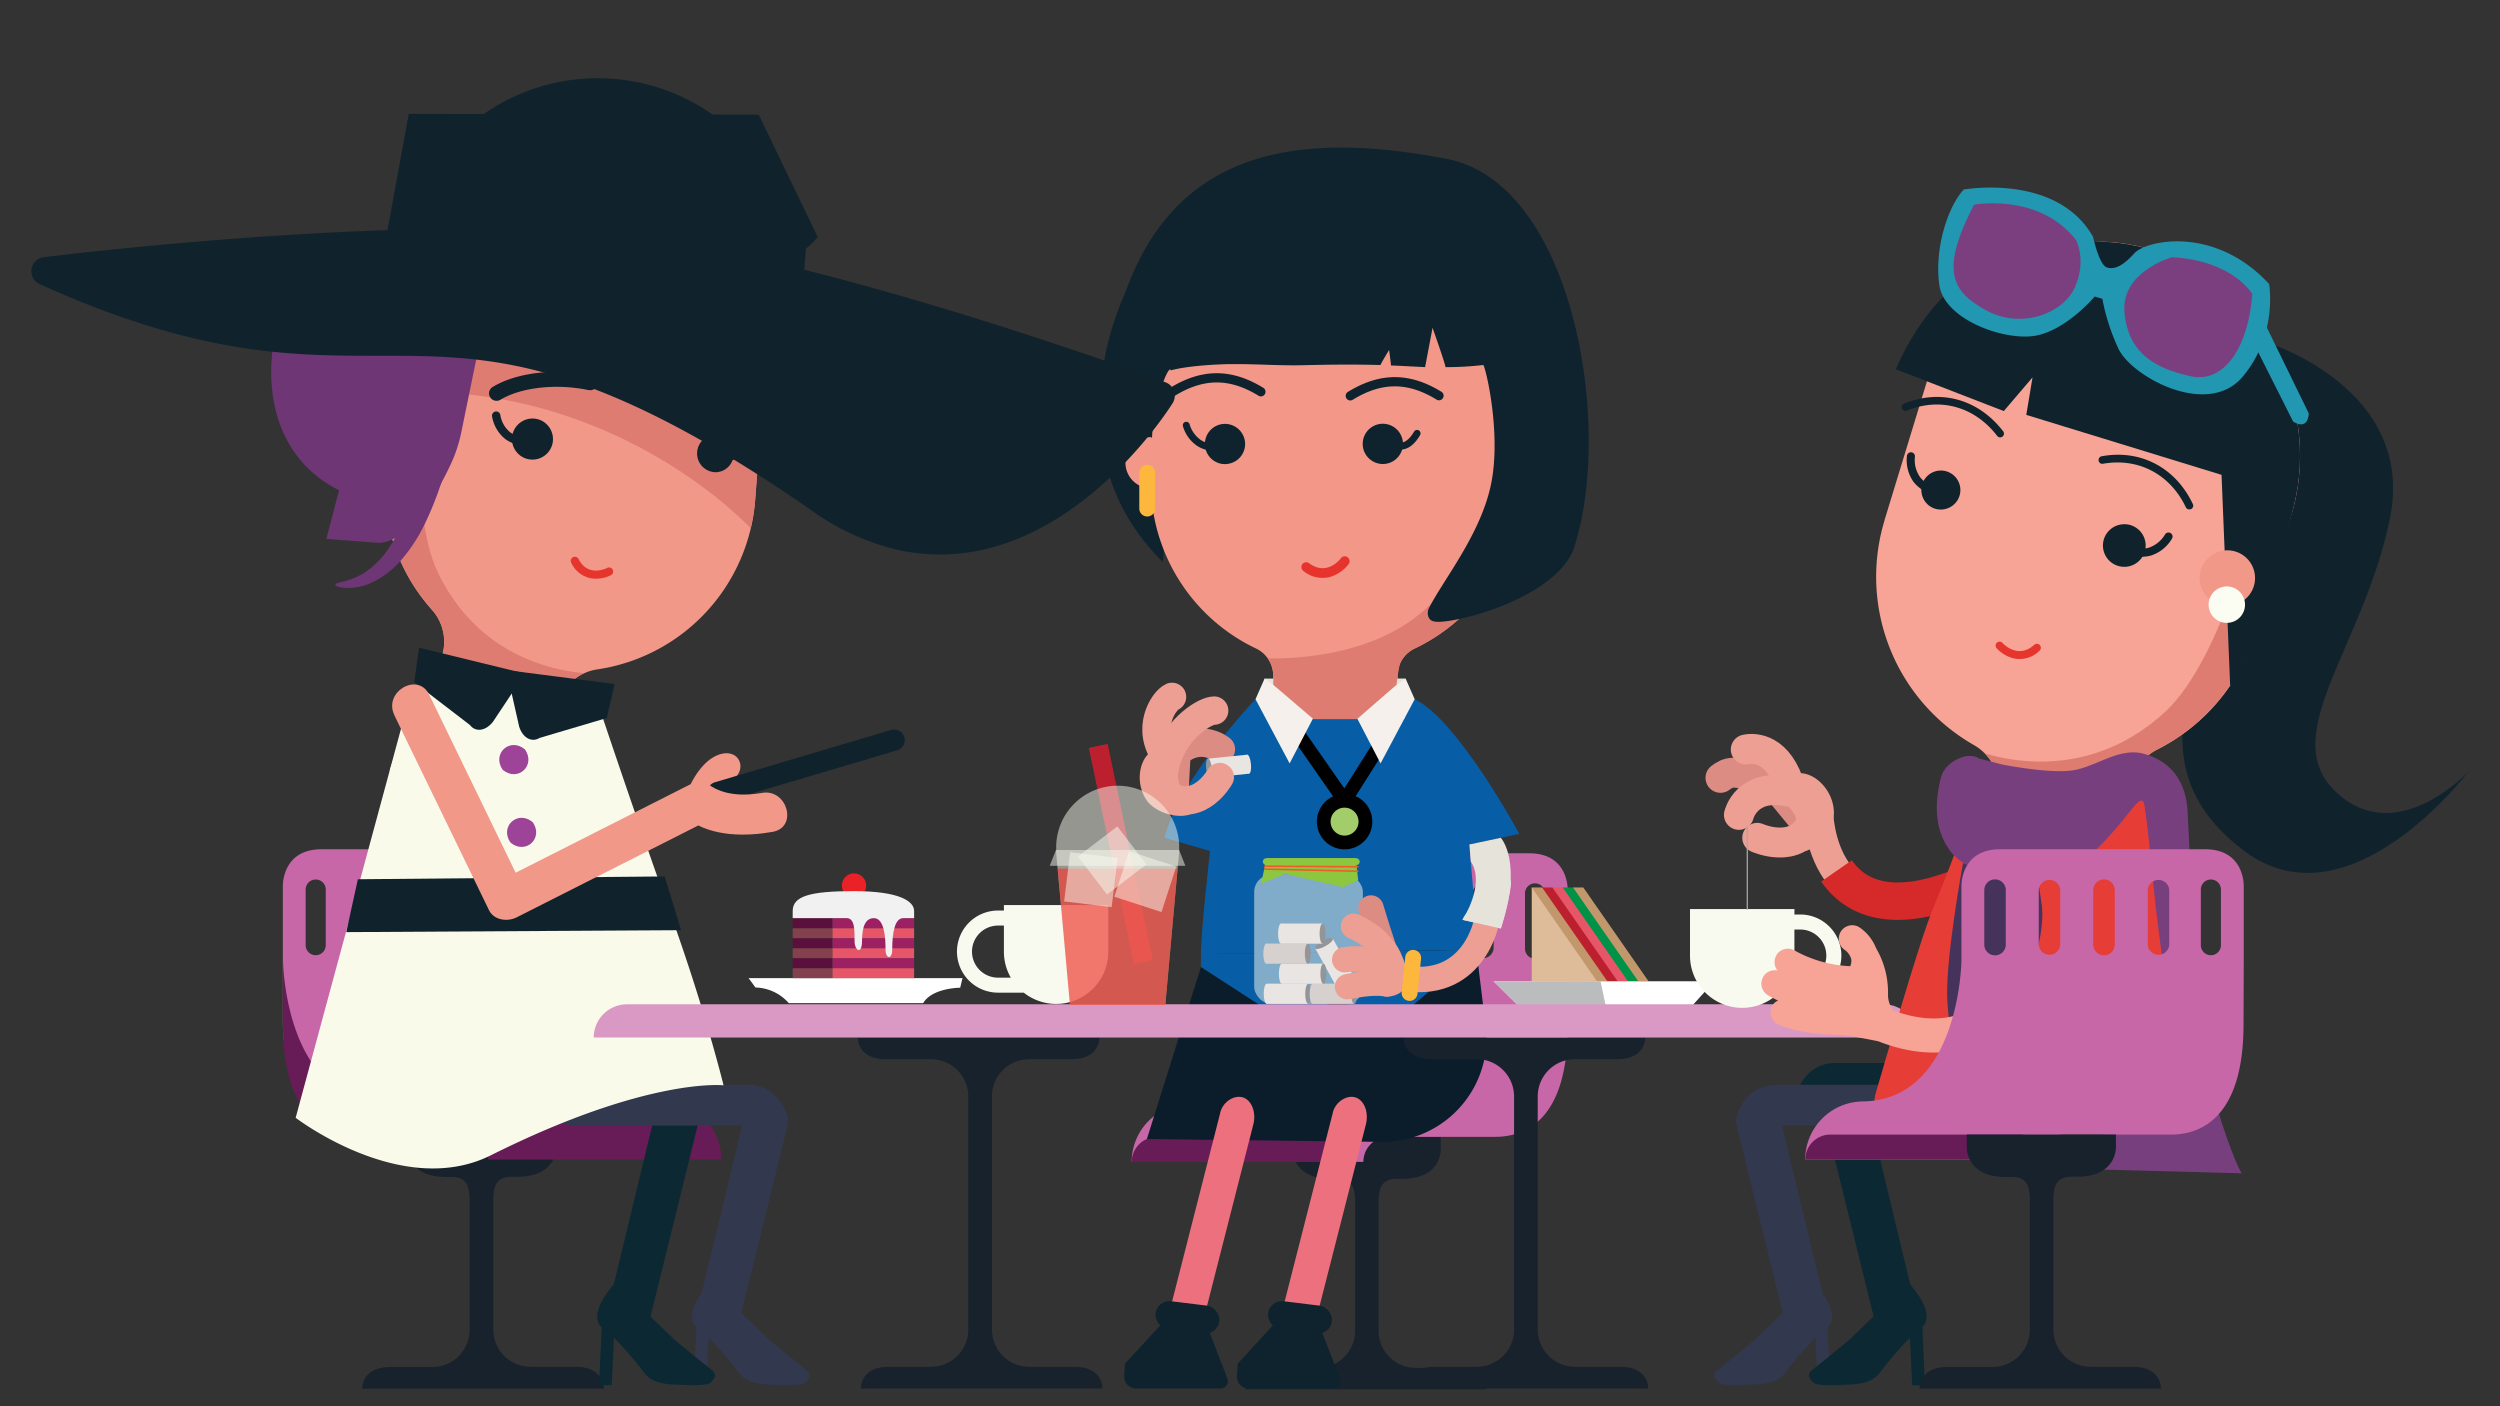 <svg id="Layer_1" data-name="Layer 1" xmlns="http://www.w3.org/2000/svg" xmlns:xlink="http://www.w3.org/1999/xlink" viewBox="0 0 800 450"><rect x="0" y="0" width="800" height="450" fill="#333333" stroke="none"/><defs><style>.cls-1,.cls-24,.cls-25,.cls-29,.cls-48,.cls-57,.cls-58,.cls-61,.cls-62,.cls-63{fill:none;}.cls-2{fill:#18222d;}.cls-3{fill:#c767a8;}.cls-4{fill:#671c57;}.cls-5{fill:#0b1d2b;}.cls-6{fill:#ed707f;}.cls-7{fill:#0e232e;}.cls-8{fill:#085ea6;}.cls-9{fill:#df7d72;}.cls-10{fill:#f39888;}.cls-11{fill:#de7c72;}.cls-12{fill:#e6332b;}.cls-13{fill:#fcb73c;}.cls-14{fill:#e6e3db;}.cls-15{fill:#a3cc6b;}.cls-16{fill:#f5f0ec;}.cls-17{fill:#c1976b;}.cls-18{fill:#009247;}.cls-19{fill:#e65668;}.cls-20{fill:#bc202e;}.cls-21{fill:#debb99;}.cls-22{fill:#fff;}.cls-23{fill:#babcbe;}.cls-24,.cls-57,.cls-62{stroke:#dd8c83;}.cls-24,.cls-25,.cls-29,.cls-57,.cls-61,.cls-62,.cls-63{stroke-linecap:round;stroke-linejoin:round;}.cls-24,.cls-25{stroke-width:9.08px;}.cls-25,.cls-29,.cls-63{stroke:#ed9f93;}.cls-26{fill:#ed9f93;}.cls-27{fill:#e9e5e2;}.cls-28{fill:#939598;}.cls-29,.cls-57{stroke-width:9.58px;}.cls-30{fill:#ea2127;}.cls-31{fill:#82414c;}.cls-32{fill:#5b0f3c;}.cls-33{fill:#9d2063;}.cls-34{fill:#f1f1f1;}.cls-35{fill:#0c2833;}.cls-36{fill:#32384d;}.cls-37{fill:#f9faea;}.cls-38{fill:#10232d;}.cls-39{fill:#9e4498;}.cls-40{fill:#6e3675;}.cls-41{fill:#f19889;}.cls-42{clip-path:url(#clip-path);}.cls-43{fill:#e6352c;}.cls-44{fill:#da99c4;}.cls-45,.cls-46{fill:#f9faef;}.cls-46{opacity:0.5;}.cls-47{fill:#ee4036;opacity:0.7;}.cls-48{stroke:#d62929;stroke-width:11.98px;}.cls-48,.cls-58{stroke-miterlimit:10;}.cls-49{fill:#f7a395;}.cls-50{clip-path:url(#clip-path-3);}.cls-51{fill:#fbfcf2;}.cls-52{fill:#2297b2;}.cls-53{fill:#7b3f7f;}.cls-54{fill:#e63e37;}.cls-55{fill:#46335b;}.cls-56{fill:#783f7e;fill-rule:evenodd;}.cls-58{stroke:#a7a9ac;stroke-width:0.4px;}.cls-59{fill:#d6d1ce;}.cls-60{fill:#8dc63f;}.cls-61{stroke:#f15a29;stroke-width:0.51px;}.cls-62,.cls-63{stroke-width:8.13px;}</style><clipPath id="clip-path"><path class="cls-1" d="M190.25,52.89c-32.79.46-61.65,27.58-64.13,60.28L123.24,151a59.24,59.24,0,0,0,15,44.15,15.27,15.27,0,0,1,2.92,15.61l5.23.3,33.21,9.81-.68,3a15.4,15.4,0,0,1,12.25-9.7A59.4,59.4,0,0,0,241.66,160l3.68-48.48c2.16-28.34-16.19-51.93-42.47-57.42a58.06,58.06,0,0,0-12.62-1.18"/></clipPath><clipPath id="clip-path-3"><path class="cls-1" d="M693.76,81.78c31.72,12.91,49.47,50.27,39.46,83l-11.56,37.85a61.88,61.88,0,0,1-31.41,37.24A16,16,0,0,0,681.48,254l-5.21-1.71-36-3.07-.5,3.22a16.08,16.08,0,0,0-8.24-14.09,62,62,0,0,1-28.45-71.91l14.83-48.56c8.67-28.39,35.5-44.35,63.14-39.69a60.36,60.36,0,0,1,12.73,3.62"/></clipPath></defs><title>FGF Arisan</title><path class="cls-2" d="M466.39,437.71H453a11.86,11.86,0,0,1-11.86-11.85V389.11h0c0-.12,0-.23,0-.34v-4.54c.12-4.11,1-7,5.78-7h1.7c12.94,0,12.42-9.57,12.42-9.57v-3.86H413.59v3.86h0s-.52,9.57,12.42,9.57h1.87c4.77,0,5.64,2.84,5.77,6.91v41.69a11.86,11.86,0,0,1-11.86,11.85h-14.3c-9.33,0-9,6.9-9,6.9h76.82S475.72,437.71,466.39,437.71Z"/><path class="cls-3" d="M501.67,308.54V284.91s.46-11.86-12.32-11.86H424.2c-12.77,0-12.32,11.86-12.32,11.86v23.63h0s-.58,44.73-31.86,44.73l0,0a18.54,18.54,0,0,0-17.88,18.52h74.14a8,8,0,0,1,8-8h34.16c8.33,0,23.21-4,23.21-35.15ZM488,286.05a3.2,3.2,0,1,1,6.39,0v17.34a3.2,3.2,0,1,1-6.39,0Zm-16.88,0a3.43,3.43,0,0,1,6.85,0v17.34a3.43,3.43,0,0,1-6.85,0Zm-17.33,0a3.42,3.42,0,0,1,6.84,0v17.34a3.42,3.42,0,0,1-6.84,0Zm-34.67,0a3.43,3.43,0,0,1,6.85,0v17.34a3.43,3.43,0,0,1-6.85,0Z"/><path class="cls-4" d="M370.17,363.83a8,8,0,0,0-8,8h62.31a8,8,0,0,1,8-8Z"/><path class="cls-5" d="M384.3,309.43,367,364.49l75,.91a33.31,33.31,0,0,0,33.68-34.68L471.36,295Z"/><path class="cls-6" d="M390.49,356.06l-19.2,75.22c-1,3.73,1.34,7.67,4,8.67s5.64-1.21,6.59-4.94l19.19-75.22c.95-3.73-.46-7.56-3.15-8.56s-6.52,1.1-7.46,4.83"/><path class="cls-7" d="M363.42,444.34h27.14a2.37,2.37,0,0,0,2.15-3.36l-6.38-16.49-10-5.87L360,436.38l-.27,4a3.83,3.83,0,0,0,3.66,3.95"/><rect class="cls-7" x="369.71" y="417.04" width="20.58" height="8.99" rx="4.49" transform="translate(54.25 -43.2) rotate(7.01)"/><path class="cls-6" d="M426.51,356.06l-19.2,75.22c-.94,3.73,1.34,7.67,4,8.67s5.64-1.21,6.59-4.94l19.19-75.22c.95-3.73-.46-7.56-3.15-8.56s-6.52,1.1-7.46,4.83"/><path class="cls-7" d="M399.44,444.34h27.14a2.37,2.37,0,0,0,2.15-3.36l-6.38-16.49-10-5.87-16.29,17.76-.27,4a3.83,3.83,0,0,0,3.66,3.95"/><rect class="cls-7" x="405.73" y="417.04" width="20.58" height="8.99" rx="4.49" transform="translate(54.52 -47.59) rotate(7.01)"/><polygon class="cls-8" points="384.3 305.31 473.08 303.89 441.3 330.85 428.2 317.96 416.08 330.03 384.3 309.44 384.3 305.31"/><path class="cls-8" d="M401.76,223.75S377,249.7,372.65,268.1l14.56,4.2s-2.91,25.63-2.91,33l88.78-1.42-2.91-33.66,16-3.38s-19.64-36.49-33.47-43.1Z"/><path class="cls-7" d="M360.12,93.69s-25,49.8,12,86.18l4.36-52.23Z"/><path class="cls-9" d="M479.06,148a8.19,8.19,0,1,0,8.25-8.12,8.19,8.19,0,0,0-8.25,8.12"/><path class="cls-10" d="M427.31,51.87h0a59.06,59.06,0,0,0-59.06,59.06V154.2a59,59,0,0,0,33.63,53.3,9.64,9.64,0,0,1,5.55,8.65v4.31h39.76v-4.31a9.63,9.63,0,0,1,5.56-8.65,59,59,0,0,0,33.62-53.3V110.93a59.06,59.06,0,0,0-59.06-59.06"/><path class="cls-10" d="M360.14,148a8.19,8.19,0,1,0,8.26-8.12,8.19,8.19,0,0,0-8.26,8.12"/><path class="cls-7" d="M460.48,128.1a1.43,1.43,0,0,1-.77-.22c-9.25-5.66-17.51-5.66-26.76,0a1.48,1.48,0,1,1-1.54-2.52c10.18-6.24,19.66-6.24,29.84,0a1.48,1.48,0,0,1-.77,2.74Z"/><path class="cls-7" d="M403.5,126.85a1.46,1.46,0,0,1-.77-.22c-9.25-5.66-17.5-5.66-26.75,0a1.48,1.48,0,1,1-1.54-2.52c10.18-6.24,19.66-6.24,29.84,0a1.48,1.48,0,0,1,.48,2A1.45,1.45,0,0,1,403.5,126.85Z"/><path class="cls-7" d="M440.39,147.6a5.94,5.94,0,0,1,2.11-11.5,5.9,5.9,0,0,1,2.12.39,5.94,5.94,0,0,1,2.09,9.75,5.93,5.93,0,0,1-6.32,1.36"/><path class="cls-7" d="M442.51,148.48a6.37,6.37,0,0,1-2.29-.42,6.44,6.44,0,0,1,2.28-12.46,6.38,6.38,0,0,1,2.29.43,6.43,6.43,0,0,1,2.27,10.56A6.38,6.38,0,0,1,442.51,148.48Zm0-11.89a5.45,5.45,0,1,0,3.86,9.3A5.37,5.37,0,0,0,448,142a5.48,5.48,0,0,0-3.51-5.09A5.34,5.34,0,0,0,442.5,136.59Z"/><path class="cls-7" d="M448.21,143.86a4.64,4.64,0,0,1-2.59-.77,1.11,1.11,0,0,1,1.3-1.8,2.53,2.53,0,0,0,1.88.29c1.26-.28,2.54-1.48,3.7-3.46a1.11,1.11,0,0,1,1.92,1.13c-1.52,2.59-3.27,4.11-5.21,4.51A5.21,5.21,0,0,1,448.21,143.86Z"/><path class="cls-7" d="M389.91,147.64A6,6,0,0,1,392,136.13a5.91,5.91,0,0,1,2.12.4,6,6,0,0,1,3.83,5.55,6,6,0,0,1-6,5.95,6.07,6.07,0,0,1-2.11-.39"/><path class="cls-7" d="M392,148.52a6.31,6.31,0,0,1-2.28-.42A6.44,6.44,0,0,1,392,135.64a6.24,6.24,0,0,1,2.29.43,6.48,6.48,0,0,1,4.15,6,6.45,6.45,0,0,1-6.44,6.44Zm0-11.89a5.45,5.45,0,0,0-1.94,10.55,5.54,5.54,0,0,0,1.93.35v0a5.44,5.44,0,0,0,3.86-1.6,5.37,5.37,0,0,0,1.59-3.85A5.48,5.48,0,0,0,394,137,5.42,5.42,0,0,0,392,136.63Z"/><path class="cls-7" d="M388.56,144.23a9.92,9.92,0,0,1-5.15-1.34,11.33,11.33,0,0,1-4.86-6.48,1.11,1.11,0,1,1,2.15-.54,9.27,9.27,0,0,0,3.85,5.12c2,1.15,4.43,1.33,7.34.54a1.11,1.11,0,0,1,.58,2.15A15.08,15.08,0,0,1,388.56,144.23Z"/><path class="cls-11" d="M486.37,128.51a84.93,84.93,0,0,0-8-7.78s8.17,43.81-20.79,72.77c-16.66,16.66-44,17.35-51.94,17.17a9.38,9.38,0,0,1,1.79,5.48v4.31H447.2v-4.31a9.62,9.62,0,0,1,5.55-8.65,59,59,0,0,0,33.62-53.3Z"/><path class="cls-7" d="M463,50.86c-52.1-10.09-87.75-.19-103.07,43.24-6.34,18-2.4,39.51,8.72,46,.49-12.14,5.52-23.86,6-21.58,5-1.37,13.11-1.87,18.41-2l2.83,0c7.07,0,14.21.52,21,.35,8.37-.2,16.57-.3,24.86-.06.09-.42,2.77-4.84,2.77-4.84s.56,4.33.61,5c1.07,0,2.13.06,3.21.12l7.69.39,2.39-12.59s4.09,11.57,4.14,12.6a103.69,103.69,0,0,0,12-.68c.27-1.5,5.92,20.18,2.74,37.28-3.1,16.63-15.71,31.68-20.17,40.8-.39.79-.61,3.71,2,4,5.34,1.06,39.46-7.29,44.75-24.15C516.36,135.09,503,58.47,463,50.86"/><path class="cls-12" d="M425.58,184.63a9.59,9.59,0,0,1-8.41-1.85,1.55,1.55,0,1,1,1.82-2.5c5.7,4.16,9.91-1.4,10.09-1.64a1.54,1.54,0,0,1,2.16-.32,1.56,1.56,0,0,1,.33,2.17A11.6,11.6,0,0,1,425.58,184.63Z"/><path class="cls-13" d="M367.11,165.28h0a2.55,2.55,0,0,1-2.54-2.55V151.45a2.55,2.55,0,1,1,5.09,0v11.28a2.55,2.55,0,0,1-2.55,2.55"/><polygon class="cls-14" points="449.4 229.96 405.87 229.88 404.67 217.15 449.74 217.14 449.4 229.96"/><polygon points="430.36 260.23 412.32 234.37 415.94 231.85 430.18 252.27 444.29 229.98 448.01 232.34 430.36 260.23"/><path class="cls-15" d="M436.93,262.92a6.67,6.67,0,1,1-6.67-6.67,6.67,6.67,0,0,1,6.67,6.67"/><path d="M430.26,271.79a8.87,8.87,0,1,1,8.88-8.87A8.88,8.88,0,0,1,430.26,271.79Zm0-13.34a4.47,4.47,0,1,0,4.47,4.47A4.47,4.47,0,0,0,430.26,258.45Z"/><polygon class="cls-16" points="404.67 217.14 420.68 228.9 412.68 244.29 401.76 223.75 404.67 217.14"/><polygon class="cls-16" points="449.79 217.14 433.78 228.9 441.78 244.29 452.7 223.75 449.79 217.14"/><path class="cls-14" d="M480.26,268.1s7.18,7.64,0,29L468,294.35s7.49-11.34,2.66-18.69l-.48-5.43Z"/><path class="cls-8" d="M457.71,329a2,2,0,1,1-1.95-1.95,1.95,1.95,0,0,1,1.95,1.95"/><path class="cls-11" d="M407.49,216l-.06,3.12,12.86,11h13.94l12.66-11s.73-6.42,1.47-7.89S408.76,211.89,407.49,216Z"/><polygon class="cls-17" points="506.65 314 503.36 283.98 506.65 283.98 527.53 314 506.65 314"/><polygon class="cls-18" points="503.36 314 500.06 283.98 503.36 283.98 524.23 314 503.36 314"/><polygon class="cls-19" points="500.06 314 496.76 283.98 500.06 283.98 520.94 314 500.06 314"/><polygon class="cls-20" points="496.76 314 493.46 283.98 496.76 283.98 517.64 314 496.76 314"/><polygon class="cls-17" points="493.46 314 490.16 283.98 493.46 283.98 514.34 314 493.46 314"/><polygon class="cls-21" points="490.16 314 490.16 283.98 511.04 314 490.16 314"/><polygon class="cls-22" points="548.57 314 477.94 314 486.27 322.26 541.11 322.26 548.57 314"/><polygon class="cls-23" points="512.16 314 513.93 322.26 486.27 322.26 477.94 314 512.16 314"/><line class="cls-24" x1="376.48" y1="240.88" x2="375.87" y2="252.33"/><path class="cls-24" d="M390.69,239.76s-7.47-6.36-16.12,3"/><path class="cls-25" d="M388.53,227.39c-2.65,0-11.48,4.89-15.11,15.51"/><path class="cls-25" d="M375.05,223c-2.57,1.13-8.78,10.16-1.71,19.56"/><path class="cls-26" d="M366.92,256.08c2.6,3.76,9.32,5.91,13.55,4.64,4.48-1.33-5.36-8-3.22-14.35,1.48-4.42-5.29-8.52-9.05-5.75S363.27,250.78,366.92,256.08Z"/><ellipse class="cls-27" cx="399.39" cy="244.54" rx="0.91" ry="3.06" transform="translate(-22.56 41.38) rotate(-5.77)"/><polygon class="cls-27" points="386.4 244.81 386.56 242.77 399.08 241.5 399.69 247.58 387.17 248.85 386.4 244.81"/><ellipse class="cls-28" cx="386.86" cy="245.81" rx="0.91" ry="3.06" transform="translate(-22.75 40.13) rotate(-5.77)"/><path class="cls-25" d="M390.34,248.66s-6.47,11.45-16.1,6"/><path class="cls-29" d="M581.84,259.79s.26,42.44,45.82,23.9"/><path class="cls-30" d="M277.17,283.37a3.88,3.88,0,1,0-3.88,3.88A3.88,3.88,0,0,0,277.17,283.37Z"/><path class="cls-22" d="M239.54,313H308l-.74,3.07s-8.9,0-11.85,4.93h-43a14.66,14.66,0,0,0-10.66-5Z"/><rect class="cls-31" x="253.66" y="309.8" width="12.71" height="3.2"/><rect class="cls-32" x="253.66" y="306.6" width="12.71" height="3.2"/><rect class="cls-31" x="253.66" y="303.4" width="12.71" height="3.2"/><rect class="cls-32" x="253.66" y="300.21" width="12.71" height="3.2"/><rect class="cls-19" x="266.38" y="309.8" width="26.14" height="3.2"/><rect class="cls-33" x="266.38" y="306.6" width="26.14" height="3.2"/><rect class="cls-19" x="266.38" y="303.4" width="26.14" height="3.2"/><rect class="cls-33" x="266.38" y="300.21" width="26.14" height="3.2"/><rect class="cls-31" x="253.66" y="297.01" width="12.71" height="3.2"/><rect class="cls-32" x="253.66" y="293.81" width="12.71" height="3.2"/><rect class="cls-19" x="266.38" y="297.01" width="26.14" height="3.2"/><rect class="cls-33" x="266.38" y="293.81" width="26.14" height="3.2"/><path class="cls-34" d="M285.51,303.81c0,3.37-2.14,3.14-2.14,0s-.22-10-3.71-10c-2.8,0-3.81,2.83-3.81,7.31s-2.39,3.2-2.39,0,.15-7.31-2.5-7.31h-17.3v-2.28c0-4.69,5.25-6.37,19.63-6.37s19.23,3.17,19.23,6.37v2.28H289C286.4,293.81,285.51,298.25,285.51,303.81Z"/><path class="cls-2" d="M184.16,437.37H169.77a11.92,11.92,0,0,1-11.92-11.91V383.52c.12-4.09,1-6.94,5.8-6.94h1.88c13,0,12.49-9.63,12.49-9.63h0v-3.88H130.26V367s-.52,9.63,12.49,9.63h1.72c4.82,0,5.69,2.88,5.81,7v4.57c0,.12,0,.22,0,.34h0v37a11.92,11.92,0,0,1-11.93,11.91H124.91c-9.38,0-9,6.95-9,6.95h77.27S193.54,437.37,184.16,437.37Z"/><path class="cls-3" d="M104.24,302.27a3.22,3.22,0,1,1-6.43,0V284.84a3.22,3.22,0,1,1,6.43,0Zm17,0a3.44,3.44,0,0,1-6.88,0V284.84a3.44,3.44,0,0,1,6.88,0Zm17.44,0a3.45,3.45,0,0,1-6.89,0V284.84a3.45,3.45,0,0,1,6.89,0Zm17.43,0a3.44,3.44,0,0,1-6.88,0V284.84a3.44,3.44,0,0,1,6.88,0Zm10.55,0V284.84a3.44,3.44,0,0,1,6.88,0v17.43a3.44,3.44,0,0,1-6.88,0Zm14.19,5.19h0V283.69s.46-11.93-12.39-11.93H102.9c-12.85,0-12.39,11.93-12.39,11.93v43.13c0,11,3.32,36.25,37.66,36.25h76l8.71-10.63C181.41,352.44,180.82,307.46,180.82,307.46Z"/><path class="cls-4" d="M212.16,352.44h-89.6c-31.46,0-32-45-32-45v20.25c0,31.33,15,35.36,23.34,35.36h34.36a8,8,0,0,1,8,8h74.57A18.66,18.66,0,0,0,212.16,352.44Z"/><path class="cls-35" d="M192.69,426.49h14.19l16.25-65.81a7.08,7.08,0,1,0-13.61-3.91Z"/><path class="cls-35" d="M220.46,340.15H152.63a13,13,0,0,0,13,13H233c0-7.2-5.35-13-12.55-13"/><path class="cls-36" d="M231.8,422.15a16.46,16.46,0,0,0-8.67-2.52l15.16-62.86a7.08,7.08,0,1,1,13.61,3.91l-15.34,62.14C235,422.63,233.39,422.4,231.8,422.15Z"/><path class="cls-36" d="M239.48,347.14H171.66a13,13,0,0,0,13,13.05H252c0-7.21-5.35-13.05-12.55-13.05"/><path class="cls-36" d="M222,443.31l.84-18.6s0,0-.06,0c-4.73-4.81,4.41-14.21,4.41-14.21s2.07,2.1,4.89,4.72c3.75,3.48,13.83,13.29,13.83,13.29s9.23,7.67,11.76,9.56,1.18,3,.29,4.12-3.86,1.31-12.16.86-8.77-3.27-11.63-6.69c-1.64-2-5.14-6.07-7.4-8.28l-.72,15.17Z"/><path class="cls-35" d="M191.69,443.31l.85-18.6s0,0-.06,0c-4.74-4.81,4.4-14.21,4.4-14.21s2.08,2.1,4.89,4.72c3.76,3.48,13.84,13.29,13.84,13.29s9.23,7.67,11.76,9.56,1.18,3,.29,4.12-3.86,1.31-12.17.86-8.76-3.27-11.62-6.69c-1.64-2-5.14-6.07-7.4-8.28l-.72,15.17Z"/><path class="cls-37" d="M231.56,347.3s-24.19-2.75-74.48,22.39c-28.37,14.19-62.47-12-62.47-12L130.06,226.8a8.66,8.66,0,0,1,8.77-6.38l50.26-2.12s11.77,35.81,26,75.6c10.73,30,16.45,53.4,16.45,53.4"/><polygon class="cls-38" points="217.97 297.66 110.8 298.28 114.52 281.36 212.68 280.46 217.97 297.66"/><path class="cls-39" d="M168,239.82c3.56,5.18-2.34,10.54-7.15,6.51-3.56-5.17,2.34-10.55,7.15-6.51"/><path class="cls-39" d="M170.49,263.11c3.56,5.17-2.34,10.54-7.15,6.5-3.56-5.17,2.34-10.54,7.15-6.5"/><polygon class="cls-37" points="133.02 221.84 124.71 246.54 137.22 259.96 149.97 238.4 149.97 226.54 133.02 221.84"/><path class="cls-40" d="M127.16,104.13c26.1,6.39,44.73-8.2,37.27,18s-26.44,45.4-51,36.81C90.13,150.82,82,127,89.47,100.81s16.78-1.79,37.69,3.32"/><path class="cls-41" d="M241.65,160l3.69-48.47c2.49-32.71-22.3-59.08-55.09-58.61s-61.65,27.58-64.12,60.29L123.24,151a59.21,59.21,0,0,0,15,44.15,15.3,15.3,0,0,1,2.9,15.62l5.25.29,33.19,9.8L179,223.9a15.43,15.43,0,0,1,12.25-9.71A59.37,59.37,0,0,0,241.65,160"/><path class="cls-38" d="M242.82,135.18a2.26,2.26,0,0,1-1.54-1.15,18.18,18.18,0,0,0-23.94-7.3,2.27,2.27,0,0,1-2.07-4c10.66-5.46,24.4-1.25,30,9.19a2.26,2.26,0,0,1-2.45,3.29Z"/><path class="cls-41" d="M133.77,145.47a8.23,8.23,0,1,0,8.89-7.5,8.22,8.22,0,0,0-8.89,7.5"/><path class="cls-38" d="M169.06,146.94a6.55,6.55,0,0,1-1.77-.64,6.66,6.66,0,0,1-3.42-6.63,6.59,6.59,0,0,1,7.34-5.69,6.76,6.76,0,0,1,2.28.72,6.66,6.66,0,0,1,3.42,6.63,6.59,6.59,0,0,1-7.36,5.69Zm2.41-11.72c-.13,0-.27-.05-.41-.06a5.39,5.39,0,0,0-6,4.66,5.42,5.42,0,0,0,4.67,6,5.4,5.4,0,0,0,6-4.67,5.43,5.43,0,0,0-2.8-5.43A5.8,5.8,0,0,0,171.47,135.22Z"/><path class="cls-38" d="M167.57,145.78a6,6,0,0,1,3.57-11.21,6,6,0,0,1,2.9,10.66,5.88,5.88,0,0,1-4.41,1.2,6.12,6.12,0,0,1-2.06-.65"/><path class="cls-38" d="M165.71,142.28a10.1,10.1,0,0,1-4.15-1.89,11.72,11.72,0,0,1-4.11-7.23,1.36,1.36,0,0,1,1.17-1.49,1.34,1.34,0,0,1,1.49,1.17,9,9,0,0,0,3.11,5.46c1.77,1.34,4.14,1.82,7.07,1.43a1.33,1.33,0,0,1,.36,2.64A14.46,14.46,0,0,1,165.71,142.28Z"/><g class="cls-42"><path class="cls-11" d="M136.66,113.19s-7.06,48.17,3.49,70.07c16.78,34.83,52.79,32.31,52.79,32.31l-10.4,8.67-57.84-18s-24.15-60.76,12-93.08"/></g><path class="cls-40" d="M137,133.59l8.76.95s0,.29-.11.84-.21,1.28-.36,2.24c-.33,1.92-.84,4.63-1.61,7.84a103.87,103.87,0,0,1-8.11,22.94,52.17,52.17,0,0,1-7.4,11.07,28.3,28.3,0,0,1-9.55,7.12,18.33,18.33,0,0,1-8.27,1.54c-2-.19-3.08-.6-3.06-1s1.11-.67,2.88-1.1a23.33,23.33,0,0,0,6.66-2.9,27.49,27.49,0,0,0,7.17-7.1,51.78,51.78,0,0,0,5.58-10.47,110.3,110.3,0,0,0,6-21.85c.54-3.06.88-5.64,1.1-7.43.1-.89.18-1.57.23-2s.07-.68.07-.68"/><g class="cls-42"><path class="cls-11" d="M240.91,169.75s-43.47-48.19-115.86-44.17l13-26.17L250.3,148.58Z"/></g><path class="cls-40" d="M120.71,173.68l-16.27-1.23,17.62-67.64,32.05,1.85-6.49,31.66a45.71,45.71,0,0,1-3.37,10.22c-9.23,19.72-18.08,25.56-23.54,25.14"/><path class="cls-38" d="M231.19,150.66a6,6,0,0,0-2.42-11.51,5.39,5.39,0,0,0-2.1.46,6,6,0,0,0,2.4,11.5,6.14,6.14,0,0,0,2.12-.45"/><path class="cls-38" d="M229.08,147.09l-.61-.13a1.34,1.34,0,0,1-1-1.62,1.42,1.42,0,0,1,1.61-1c3,.72,5.3.46,7.19-.7a9,9,0,0,0,3.65-5.11,1.33,1.33,0,0,1,1.57-1h0a1.34,1.34,0,0,1,1,1.6,11.61,11.61,0,0,1-4.82,6.78A11.46,11.46,0,0,1,229.08,147.09Z"/><polygon class="cls-38" points="225.08 84.73 256.11 103 257.94 78.98 225.08 84.73"/><path class="cls-38" d="M261.68,75.86s-28.2,37.56-141.88,20.68l11-60.1,112,.25Z"/><path class="cls-38" d="M255.11,90.47a63.83,63.83,0,0,0-127.56-4.8,4.5,4.5,0,0,0,2.53,4.22,4.76,4.76,0,0,0,1.77.44A4.49,4.49,0,0,0,136.49,86l109.67,4.11a4.48,4.48,0,1,0,9,.34"/><path class="cls-38" d="M263.54,101.54,85.62,92.77s128.74-51.64,177.92,8.77"/><path class="cls-38" d="M84.7,97.2a4.52,4.52,0,0,1-.77-8.63c3.07-1.23,75.86-30,133.75-18,21.18,4.41,37.79,13.85,49.37,28.07a4.53,4.53,0,0,1-3.74,7.38L85.4,97.29A3.12,3.12,0,0,1,84.7,97.2ZM215.83,79.47c-36.31-7.57-80.12,2.26-106.08,10l142.55,7C242.79,88.23,230.58,82.54,215.83,79.47Z"/><path class="cls-38" d="M371.42,126.59S324,202.52,262.71,159.93c-128.46-89.35-132.78-21-248.18-73.13,0,0,135-16.93,203-4.61s153.88,44.4,153.88,44.4"/><path class="cls-38" d="M288,176.12a76.5,76.5,0,0,1-27.85-12.47c-37.48-26.07-67.49-40.83-94.46-46.45-16.18-3.37-30-3.36-44.59-3.35-16,0-32.55,0-53.53-4.34-17.15-3.58-35.1-9.65-54.87-18.58A4.53,4.53,0,0,1,14,82.3c5.55-.69,136.46-16.86,204.39-4.57C285.9,90,372.2,122.05,373,122.35a4.54,4.54,0,0,1,2.25,6.65C373.79,131.36,338.56,186.65,288,176.12ZM167.51,108.33c28.19,5.88,59.27,21.09,97.78,47.88a67.49,67.49,0,0,0,24.53,11c36.37,7.56,65.13-25.84,74.52-38.43-20-7.21-90.56-31.88-147.6-42.19-52.29-9.46-146-1.29-184.47,2.72a231.16,231.16,0,0,0,37.12,11.28c20,4.18,36.12,4.16,51.67,4.16C136.15,104.79,150.41,104.77,167.51,108.33Z"/><path class="cls-38" d="M158.37,128.2a2.38,2.38,0,0,1-.74-4.36c7.68-4.65,20.06-6.1,31.55-3.7a2.43,2.43,0,0,1,2,2.84,2.37,2.37,0,0,1-2.81,1.84h0l-.11,0c-10.23-2.14-21.52-.89-28.13,3.11A2.39,2.39,0,0,1,158.37,128.2Z"/><path class="cls-38" d="M150.37,232l-17.82-13.68,1.56-11.05L168,215.54,157.73,231c-2.34,2.94-5.54,3.38-7.36,1"/><path class="cls-38" d="M172.64,236.15l21.53-6.39,2.52-10.87-34.64-4.46,4.09,18.12c1.14,3.58,4,5.13,6.5,3.6"/><path class="cls-43" d="M188.85,185a8.72,8.72,0,0,1-6.06-4.94,1.31,1.31,0,0,1,2.34-1.19c2.91,5.74,8.48,3.2,9.1,2.9a1.31,1.31,0,1,1,1.16,2.34A10.54,10.54,0,0,1,188.85,185Z"/><path class="cls-41" d="M227.73,256.71a27.87,27.87,0,0,1,2.16-3.94c.15-.22.29-.44.45-.66,0,0,.65-.87.39-.55s.48-.53.46-.51c.19-.21.37-.4.57-.6,0,0,.84-.75.47-.45s.54-.35.52-.33c.32-.24.39-.19,0,0a6.41,6.41,0,0,1,1.05-.25c2.3-.38,3.58-3.23,3-5.3-.67-2.44-3-3.39-5.3-3-5.32.88-9.18,6.71-11.18,11.3-.93,2.13-.63,4.63,1.54,5.9,1.83,1.06,5,.59,5.89-1.55Z"/><path class="cls-38" d="M289.39,235.87a3.4,3.4,0,0,1-2.29,4.23l-56.39,16.74a3.39,3.39,0,0,1-4.22-2.29h0a3.4,3.4,0,0,1,2.29-4.23l56.38-16.74a3.4,3.4,0,0,1,4.23,2.29Z"/><path class="cls-41" d="M126.18,228.85l30.29,62.39c1.59,3.27,5.93,3.79,8.84,2.32L227,262.36h-6.52c7.51,5.39,18.14,5.35,26.77,3.83,8.17-1.45,4.71-13.9-3.44-12.46-5.46,1-12.13.83-16.81-2.53-1.91-1.37-4.57-1-6.52,0l-61.67,31.2,8.84,2.32-30.29-62.39c-3.63-7.48-14.78-.94-11.16,6.52Z"/><path class="cls-2" d="M343.74,437.37H329.36a11.92,11.92,0,0,1-11.93-11.91v-74.6a11.92,11.92,0,0,1,11.92-11.92h13.44c9.39,0,9-6.95,9-6.95H274.54s-.38,6.95,9,6.95h14.38a11.93,11.93,0,0,1,11.93,11.92v74.6a11.92,11.92,0,0,1-11.92,11.91H284.5c-9.39,0-9,6.95-9,6.95h77.26S353.13,437.37,343.74,437.37Z"/><path class="cls-2" d="M518.39,437.37H504a11.92,11.92,0,0,1-11.93-11.91v-74.6A11.92,11.92,0,0,1,504,338.94h13.44c9.39,0,9-6.95,9-6.95H449.19s-.38,6.95,9,6.95h14.38a11.93,11.93,0,0,1,11.93,11.92v74.6a11.92,11.92,0,0,1-11.92,11.91H459.15c-9.39,0-9,6.95-9,6.95H527.4S527.78,437.37,518.39,437.37Z"/><path class="cls-44" d="M200.6,321.37H602.75A10.62,10.62,0,0,1,613.37,332H190a10.63,10.63,0,0,1,10.62-10.62"/><path class="cls-45" d="M589.24,305.78a13.16,13.16,0,0,0-13.14-13.14h-1.88V290.9H540.8v14.91a16.71,16.71,0,0,0,27.06,13.11h8.24a13.16,13.16,0,0,0,13.14-13.14m-4.81,0a8.34,8.34,0,0,1-8.33,8.33H572a16.65,16.65,0,0,0,2.21-8.3v-8.36h1.88a8.33,8.33,0,0,1,8.33,8.33"/><path class="cls-45" d="M306.23,304.52a13.15,13.15,0,0,0,13.14,13.13h8.24a16.69,16.69,0,0,0,27.05-13.1V289.63H321.25v1.74h-1.88a13.16,13.16,0,0,0-13.14,13.15m4.81,0a8.34,8.34,0,0,1,8.33-8.34h1.88v8.37a16.68,16.68,0,0,0,2.21,8.3h-4.09a8.34,8.34,0,0,1-8.33-8.33"/><polygon class="cls-20" points="368.89 307.23 362.86 308.49 348.42 239.31 354.44 238.04 368.89 307.23"/><polygon class="cls-46" points="372.89 321.65 377.37 272.01 337.9 272.01 342.39 321.65 372.89 321.65"/><polygon class="cls-47" points="376.84 277.96 338.44 277.96 342.39 321.65 372.89 321.65 376.84 277.96"/><path class="cls-46" d="M377.32,272A19.68,19.68,0,1,0,338,272Z"/><polygon class="cls-46" points="379.32 277.06 335.91 277.06 337.9 272.01 377.32 272.01 379.32 277.06"/><rect class="cls-46" x="341.13" y="273.84" width="15.87" height="15.31" transform="translate(27.58 594.1) rotate(-83.08)"/><rect class="cls-46" x="347.96" y="267.72" width="15.87" height="15.31" transform="translate(-94.09 272.82) rotate(-37.41)"/><polygon class="cls-46" points="361.32 272.39 376.41 277.29 371.68 291.85 356.58 286.95 361.32 272.39"/><path class="cls-35" d="M615,426.49H600.86L584.6,360.68a7.09,7.09,0,1,1,13.62-3.91Z"/><path class="cls-35" d="M587.28,340.15H655.1a13,13,0,0,1-13,13H574.73c0-7.2,5.34-13,12.55-13"/><path class="cls-36" d="M575.94,422.15a16.44,16.44,0,0,1,8.67-2.52l-15.17-62.86a7.08,7.08,0,1,0-13.61,3.91l15.34,62.14C572.76,422.63,574.35,422.4,575.94,422.15Z"/><path class="cls-36" d="M568.26,347.14h67.81a13,13,0,0,1-13,13.05H555.7c0-7.21,5.35-13.05,12.56-13.05"/><path class="cls-48" d="M587.67,278.7c5.76,8.29,17.21,14.26,40,5"/><path class="cls-38" d="M725.81,109.72s47.35,14.73,39,56.05-36.65,69.63-17.18,87.77S790,246.8,790,246.8s-38.25,50.63-71.74,25.59c-29.2-21.84-20-47.81-11.49-72.65s24.65-49.23,19.81-58.94-9.2-11.86-9.2-11.86Z"/><path class="cls-49" d="M603.06,166.41l14.83-48.55c10-32.75,44.15-49,75.87-36.07s49.47,50.26,39.46,83l-11.57,37.85a61.8,61.8,0,0,1-31.4,37.24A16,16,0,0,0,681.48,254l-5.21-1.71-36-3.07-.5,3.22a16.11,16.11,0,0,0-8.24-14.09,62,62,0,0,1-28.45-71.91"/><path class="cls-38" d="M678.12,181.18A6.81,6.81,0,0,1,679,167.8a6.93,6.93,0,0,1,2.47.15,6.83,6.83,0,0,1,4.94,8.27,6.87,6.87,0,0,1-5.8,5.12,7.5,7.5,0,0,1-2-.05Zm1-12.24a5.7,5.7,0,0,0-4.83,4.25,5.67,5.67,0,0,0,4.11,6.86,5.66,5.66,0,0,0,2.78-11c-.15,0-.29-.07-.44-.09A5.21,5.21,0,0,0,679.11,168.94Z"/><path class="cls-38" d="M680.51,180.76a6.24,6.24,0,0,0,.79-12.25,6,6,0,0,0-2.26-.14,6.28,6.28,0,0,0-5.32,4.68,6.14,6.14,0,0,0,.71,4.71,6.23,6.23,0,0,0,3.82,2.86,6.38,6.38,0,0,0,2.26.14"/><path class="cls-38" d="M683.66,178a10.54,10.54,0,0,0,4.72-.25,12.08,12.08,0,0,0,6.68-5.44,1.27,1.27,0,0,0-.53-1.75,1.29,1.29,0,0,0-1.75.52,9.61,9.61,0,0,1-5.16,4.18c-2.25.65-4.79.21-7.51-1.31a1.3,1.3,0,0,0-1.27,2.27A15.29,15.29,0,0,0,683.66,178Z"/><g class="cls-50"><path class="cls-11" d="M723,160.82s-11.44,49.53-30,66.83C663.38,255.14,629.3,239,629.3,239l6.81,12.37,63.11,4.51S745.79,206,723,160.82"/></g><path class="cls-38" d="M616.77,161.33a6.24,6.24,0,0,1,6.72-10.27,6.42,6.42,0,0,1,1.89,1.23,6.23,6.23,0,0,1-1.94,10.29,6.19,6.19,0,0,1-4.78,0,6.42,6.42,0,0,1-1.89-1.23"/><path class="cls-38" d="M620.18,158.57l.65.1a1.31,1.31,0,0,0,1.46-1.12,1.38,1.38,0,0,0-1.11-1.46c-3.11-.42-5.38-1.57-6.78-3.44a9.48,9.48,0,0,1-1.63-6.43,1.3,1.3,0,0,0-1.07-1.48h0a1.32,1.32,0,0,0-1.48,1.1,12.06,12.06,0,0,0,2.1,8.35A11.85,11.85,0,0,0,620.18,158.57Z"/><path class="cls-38" d="M700.42,163a1.28,1.28,0,0,0,.72-.09,1.21,1.21,0,0,0,.57-1.61C696.19,149.63,685,143.73,672.56,146a1.21,1.21,0,0,0-1,1.4,1.18,1.18,0,0,0,1.39,1c11.34-2,21.53,3.36,26.55,14A1.21,1.21,0,0,0,700.42,163Z"/><path class="cls-43" d="M644.9,210.78a9,9,0,0,0,7.69-2.5,1.27,1.27,0,1,0-1.69-1.89c-5.22,4.64-9.89-.42-10.09-.64a1.27,1.27,0,0,0-1.79-.1,1.28,1.28,0,0,0-.09,1.8A10.82,10.82,0,0,0,644.9,210.78Z"/><path class="cls-38" d="M639.8,139.94A1.21,1.21,0,0,0,641,138c-7.89-10.25-20-13.65-31.74-8.82a1.2,1.2,0,0,0-.66,1.57,1.24,1.24,0,0,0,1.57.66c10.64-4.39,21.73-1.29,28.91,8.06A1.25,1.25,0,0,0,639.8,139.94Z"/><path class="cls-38" d="M693.76,81.78S632.88,58,606.65,118.16l34.56,13.38,9.2-10.78-2,12,62.48,19.19,2.76,67.48s8.22-7.2,19.59-54.63-20.48-75.43-39.46-83"/><g class="cls-50"><polygon class="cls-38" points="713.63 219.42 721.7 145.12 639.95 82.44 674.01 70.51 713.82 83.69 734.14 112.92 743.35 148.77 734.47 177.45 713.63 219.42"/></g><path class="cls-41" d="M703.94,184.08a8.86,8.86,0,1,0,9.69-7.93,8.86,8.86,0,0,0-9.69,7.93"/><path class="cls-51" d="M706.83,192.51a5.83,5.83,0,1,0,6.72-4.77,5.84,5.84,0,0,0-6.72,4.77"/><path class="cls-52" d="M628.47,60.64s29.7-5.3,41.3,15.14c0,0,1.92,8.92,4.37,9.77s5.15-.42,8.89-4.53,25.63-9,43.09,9.86c0,0,2.84,16.22-8.45,29.65s-35.73-.14-39.79-9a66.88,66.88,0,0,1-5.13-15.91l-2.44-.74s-8.49,10.17-18.22,12.4-29.84-4.71-31.49-16,2.49-24.95,7.87-30.71"/><path class="cls-53" d="M631.73,65.5s20.66-3.93,32.6,11.3c0,0,3.44,6.34-.26,14.93s-17.15,13.72-28.38,7.65-14.92-12.84-4-33.88"/><path class="cls-53" d="M720.74,94.06S714.49,83.33,695,82.3c0,0-16.42,4.64-15.17,17.75s9.83,17.8,21,20.32,18.73-9.75,19.91-26.31"/><path class="cls-52" d="M723.94,101.83l14.86,30.44s0,5.68-5,2.63l-13.28-26.37Z"/><path class="cls-54" d="M685.82,253.67,700.88,358l-.43,2.54L600.2,352.77s-1,.29.28-3.8,13.16-46.39,18.22-58.6,7.13-18.15,7.13-18.15Z"/><path class="cls-36" d="M585.7,443.31l-.85-18.6s0,0,.06,0c4.73-4.81-4.4-14.21-4.4-14.21s-2.08,2.1-4.89,4.72c-3.76,3.48-13.84,13.29-13.84,13.29s-9.23,7.67-11.76,9.56-1.18,3-.29,4.12,3.86,1.31,12.17.86,8.76-3.27,11.62-6.69c1.64-2,5.14-6.07,7.4-8.28l.72,15.17Z"/><path class="cls-35" d="M616,443.31l-.84-18.6s0,0,0,0c4.74-4.81-4.4-14.21-4.4-14.21s-2.08,2.1-4.89,4.72c-3.76,3.48-13.83,13.29-13.83,13.29s-9.24,7.67-11.76,9.56-1.19,3-.29,4.12,3.85,1.31,12.16.86,8.76-3.27,11.62-6.69c1.64-2,5.15-6.07,7.41-8.28l.71,15.17Z"/><path class="cls-55" d="M628.15,276.21s-6.09,32.83-4.93,45.17l.45,5.2s0,1.65,3.43,1.34,29.33-3.09,30-3.14.79.24-.14-2.12-2.7-7.64-2.32-16.29-2.52-24.71-2.52-24.71Z"/><path class="cls-56" d="M673.63,358l25.14,1.43a1,1,0,0,0,1-1.29l-3-15.49s-6-43.83-7-52.89-3-31.66-3.86-33.11-2.51.89-3.87,2.43-15.69,21.24-28,23.22-26.92-5-30.27-10.42c-1.57-2.33-6.23-9-2.69-23,0,0,.83-4.71,7.3-6.74a7.29,7.29,0,0,1,4.59.3h0l0,.19,7.67,2s15.81,3.18,23.19,1.79,14.48-7.25,22-5.25,13.65,7.39,14.21,18.75,1.76,34.31,1.76,34.31,4.27,50.32,9.06,64.76,6.52,16.46,6.52,16.46l-45.52-1.22,1.68-16.53"/><path class="cls-54" d="M652.09,276.64c4.66,25.47-1.53,39.79-20.62,46.61l3.19,10.41a48.56,48.56,0,0,0,17.29-10c11.34-10.58,14.89-26.81,10.84-49Z"/><path class="cls-49" d="M624.65,325.25c-6.95,1.64-14-.09-18.88-1.93a8.71,8.71,0,0,1-1.61-5.22,27.91,27.91,0,0,0-3.82-14.69,14.32,14.32,0,0,0-5.49-6.77,4.31,4.31,0,0,0-4.57,7.3,5.44,5.44,0,0,1,2.12,3,4.17,4.17,0,0,1-.32,2.24,40,40,0,0,1-17.77-5,4.31,4.31,0,0,0-5.86,1.44s0,.05,0,.08a4.29,4.29,0,0,0,.36,4.88,4.31,4.31,0,0,0-4.57,1.93s0,.05,0,.08a4.31,4.31,0,0,0,1.51,5.9c1.07.63,2.15,1.18,3.22,1.69A4.11,4.11,0,0,0,567,322a4.31,4.31,0,0,0,2.17,5.9c6.58,2.8,15.41,3.25,20,3.28,2,0,11.71,2,11.79,2l0,0c6.35,2.52,16.09,5.07,26.14,2.69a77.45,77.45,0,0,0,7.51-2.17l-3.19-10.41A66.5,66.5,0,0,1,624.65,325.25Z"/><path class="cls-3" d="M718,307.46V283.69s.46-11.93-12.39-11.93H640.05c-12.85,0-12.39,11.93-12.39,11.93v23.77h0s-.59,45-32,45l0,0a18.64,18.64,0,0,0-18,18.62h74.56a8,8,0,0,1,8-8h34.37c8.37,0,23.34-4,23.34-35.36Zm-13.73-22.62a3.22,3.22,0,1,1,6.43,0v17.43a3.22,3.22,0,1,1-6.43,0Zm-17,0a3.45,3.45,0,0,1,6.89,0v17.43a3.45,3.45,0,0,1-6.89,0Zm-17.43,0a3.44,3.44,0,0,1,6.88,0v17.43a3.44,3.44,0,0,1-6.88,0Zm-17.44,0a3.45,3.45,0,0,1,6.89,0v17.43a3.45,3.45,0,0,1-6.89,0Zm-17.43,0a3.44,3.44,0,0,1,6.88,0v17.43a3.44,3.44,0,0,1-6.88,0Z"/><path class="cls-4" d="M585.7,363.07a8,8,0,0,0-8,8h62.67a8,8,0,0,1,8-8Z"/><path class="cls-2" d="M682.48,437.37H669a11.92,11.92,0,0,1-11.92-11.91v-37h0v-4.91c.12-4.12,1-7,5.81-7h1.71c13,0,12.5-9.63,12.5-9.63v-3.88H629.37V367h0s-.52,9.63,12.49,9.63h1.88c4.8,0,5.67,2.85,5.8,6.94v41.94a11.92,11.92,0,0,1-11.93,11.91H623.24c-9.39,0-9,6.95-9,6.95h77.26S691.87,437.37,682.48,437.37Z"/><line class="cls-57" x1="569.23" y1="252.83" x2="576.91" y2="262.17"/><path class="cls-57" d="M550.55,248.91c2.26-1.66,4.52-3.31,14.82,1.71"/><path class="cls-29" d="M556.45,260.76s2.37-10.08,15.58-7.51"/><path class="cls-29" d="M558.65,239.84c2.89-.64,10.64-.37,14.32,12.48"/><path class="cls-26" d="M586.85,259.76c.15,4.82-4.22,10.84-8.6,12.42-4.64,1.66-.43-10.12-6.25-14.21-4-2.83-.83-10.55,4.09-10.55S586.64,253,586.85,259.76Z"/><path class="cls-29" d="M562.32,268.11s12.66,5.67,17.43-5"/><line class="cls-58" x1="559.13" y1="264.28" x2="559.13" y2="291.09"/><rect class="cls-46" x="401.34" y="279.89" width="34.78" height="41.4" rx="5.54"/><ellipse class="cls-27" cx="405.35" cy="318.01" rx="0.96" ry="3.22"/><polygon class="cls-27" points="419.02 316.91 418.63 314.78 405.35 314.78 405.35 321.23 418.63 321.23 419.02 316.91"/><ellipse class="cls-28" cx="418.63" cy="318.01" rx="0.96" ry="3.22"/><ellipse class="cls-59" cx="420.05" cy="318.01" rx="0.96" ry="3.22"/><polygon class="cls-59" points="433.72 316.91 433.33 314.78 420.05 314.78 420.05 321.23 433.33 321.23 433.72 316.91"/><ellipse class="cls-28" cx="433.33" cy="318.01" rx="0.96" ry="3.22"/><ellipse class="cls-27" cx="430.1" cy="313.51" rx="3.22" ry="0.96" transform="translate(-97.99 247.21) rotate(-28.93)"/><polygon class="cls-27" points="422.52 302.08 420.85 303.44 427.27 315.07 432.92 311.95 426.49 300.32 422.52 302.08"/><ellipse class="cls-28" cx="423.67" cy="301.89" rx="3.22" ry="0.96" transform="translate(-93.17 242.65) rotate(-28.93)"/><ellipse class="cls-27" cx="410.2" cy="311.59" rx="0.96" ry="3.22"/><polygon class="cls-27" points="423.86 310.49 423.48 308.36 410.2 308.36 410.2 314.81 423.48 314.81 423.86 310.49"/><ellipse class="cls-28" cx="423.48" cy="311.59" rx="0.96" ry="3.22"/><ellipse class="cls-59" cx="405.22" cy="305.17" rx="0.96" ry="3.22"/><polygon class="cls-59" points="418.88 304.07 418.5 301.95 405.22 301.95 405.22 308.4 418.5 308.4 418.88 304.07"/><ellipse class="cls-28" cx="418.5" cy="305.17" rx="0.96" ry="3.22"/><ellipse class="cls-27" cx="409.94" cy="298.75" rx="0.96" ry="3.22"/><polygon class="cls-27" points="423.6 297.66 423.22 295.53 409.94 295.53 409.94 301.98 423.22 301.98 423.6 297.66"/><ellipse class="cls-28" cx="423.22" cy="298.75" rx="0.96" ry="3.22"/><rect class="cls-46" x="407.23" y="277.68" width="22.98" height="2.21"/><rect class="cls-46" x="405.03" y="275.49" width="28.33" height="2.21" rx="1.11"/><polygon class="cls-60" points="405.29 274.63 433.83 274.63 434.62 281.69 429.73 283.88 411.21 279.65 403.57 282.74 405.29 274.63"/><rect class="cls-60" x="404.1" y="274.63" width="31.02" height="2.21" rx="1.11"/><line class="cls-61" x1="404.77" y1="277.18" x2="434.48" y2="277.36"/><line class="cls-61" x1="404.77" y1="278.11" x2="434.48" y2="278.79"/><path class="cls-62" d="M438.72,290.57s4.09,13.81,6.18,18.54"/><path class="cls-63" d="M430.31,307.11s8.84-1.51,13.62,2.59"/><path class="cls-63" d="M433.12,296.39s9.25,3.89,10.64,10"/><path class="cls-63" d="M431.21,315.75s7.55-1.8,12.41-.9"/><path class="cls-26" d="M444.08,318.93s6.27-.12,6.38-6.06c.07-3.94-4.22-13.74-6-11.76S436,318.75,444.08,318.93Z"/><path class="cls-63" d="M475.83,294.38s-4,23.49-28.44,18.33"/><path class="cls-13" d="M452.46,304h0a2.55,2.55,0,0,1,2.28,2.79L453.6,318a2.54,2.54,0,1,1-5.06-.51l1.14-11.23a2.54,2.54,0,0,1,2.78-2.28"/><path class="cls-14" d="M468,294.35l12.28,2.78s3.59-12.29,3.21-15-4.2,1.14-4.2,1.14S469.3,290.5,468,294.35Z"/></svg>